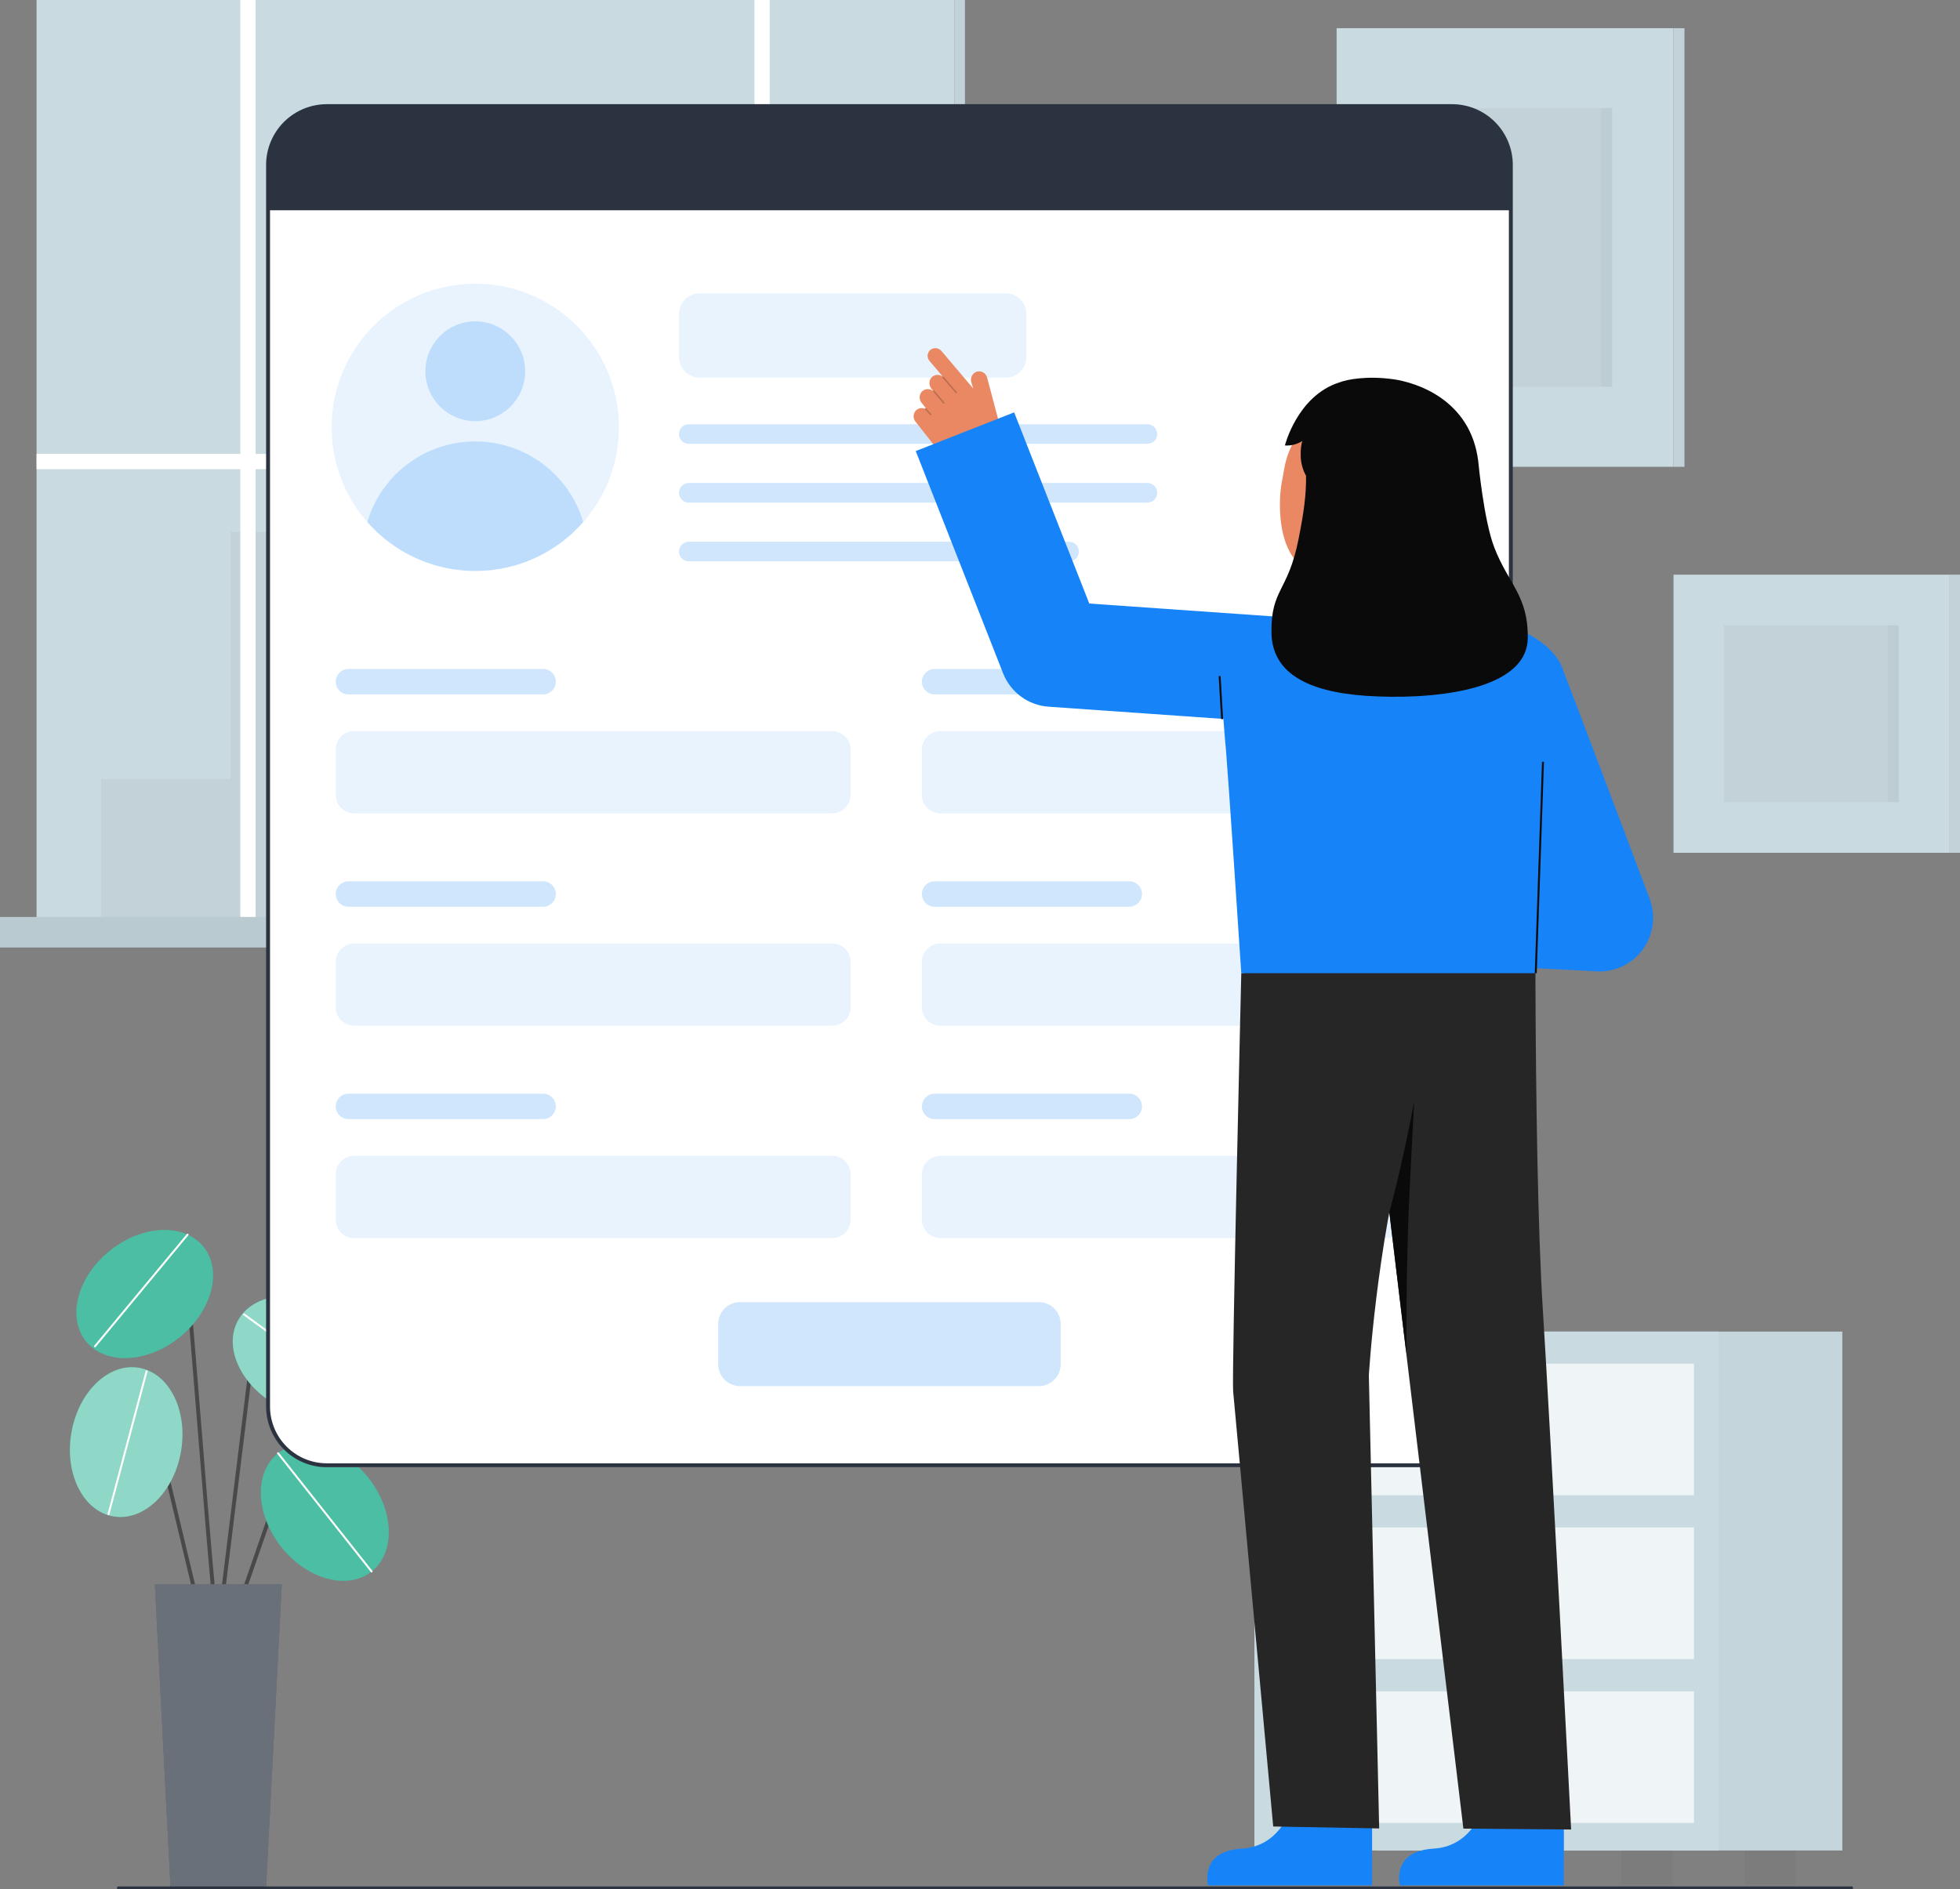 <svg xmlns="http://www.w3.org/2000/svg" width="558" height="538" fill="none" viewBox="0 0 558 538"><rect x="0" y="0" width="558" height="538" fill="#808080" stroke="none"/><g clip-path="url(#clip0_2_2835)"><path fill="#C9DAE0" d="M476.445 8.027H380.529V132.928H476.445V8.027Z"/><path fill="#C9DAE0" d="M476.445 132.928H479.556V8.027H476.445V132.928Z"/><path fill="#2B3340" d="M476.445 132.928H479.556V8.027H476.445V132.928Z" opacity=".05"/><path fill="#2B3340" d="M458.972 30.779H398.001V110.176H458.972V30.779Z" opacity=".05"/><path fill="#2B3340" d="M458.972 30.779H455.795V110.176H458.972V30.779Z" opacity=".03"/><path fill="#C9DAE0" d="M554.888 163.644H476.444V242.843H554.888V163.644Z"/><path fill="#2B3340" d="M540.599 178.071H490.734V228.415H540.599V178.071Z" opacity=".05"/><path fill="#C9DAE0" d="M554.888 242.843H558V163.644H554.888V242.843Z"/><path fill="#2B3340" d="M554.888 242.843H558V163.644H554.888V242.843Z" opacity=".05"/><path fill="#2B3340" d="M540.599 178.071H537.421V228.415H540.599V178.071Z" opacity=".03"/><path fill="#C9DAE0" d="M271.72 0H10.41V261.426H271.72V0Z"/><path fill="#C9DAE0" d="M274.715 0H271.72V261.426H274.715V0Z"/><path fill="#2B3340" d="M274.715 0H271.72V261.426H274.715V0Z" opacity=".05"/><path fill="#2B3340" d="M208.416 180.144V111.746H152.413V151.484H65.665V221.844H28.795V261.426H65.665H72.768H259.15V180.144H208.416Z" opacity=".05"/><path fill="#FFFFFA" d="M200.384 119.173H159.602V126.599H200.384V119.173Z" opacity=".34"/><path fill="#FFFFFA" d="M200.384 134.562H159.602V141.989H200.384V134.562Z" opacity=".34"/><path fill="#FFFFFA" d="M200.384 149.951H159.602V157.377H200.384V149.951Z" opacity=".34"/><path fill="#FFFFFA" d="M251.918 187.353H244.401V194.779H251.918V187.353Z" opacity=".34"/><path fill="#FFFFFA" d="M251.918 202.742H244.401V210.168H251.918V202.742Z" opacity=".34"/><path fill="#FFFFFA" d="M251.918 218.131H244.401V225.557H251.918V218.131Z" opacity=".34"/><path fill="#FFFFFA" d="M238.012 187.353H230.495V194.779H238.012V187.353Z" opacity=".34"/><path fill="#FFFFFA" d="M238.012 202.742H230.495V210.168H238.012V202.742Z" opacity=".34"/><path fill="#FFFFFA" d="M238.012 218.131H230.495V225.557H238.012V218.131Z" opacity=".34"/><path fill="#FFFFFA" d="M224.482 187.353H216.966V194.779H224.482V187.353Z" opacity=".34"/><path fill="#FFFFFA" d="M224.482 202.742H216.965V210.168H224.482V202.742Z" opacity=".34"/><path fill="#FFFFFA" d="M224.482 218.131H216.965V225.557H224.482V218.131Z" opacity=".34"/><path fill="#fff" d="M271.72 129.246H219.14V0H214.791V129.246H72.767V0H68.419V129.246H10.41V133.597H68.419V261.426H72.767V133.597H214.791V261.426H219.14V133.597H271.72V129.246Z"/><path fill="#C9DAE0" d="M282.13 261.111H-0V269.805H282.13V261.111Z"/><path fill="#2B3340" d="M282.13 261.111H-0V269.805H282.13V261.111Z" opacity=".1"/><path fill="#2B3340" d="M286.203 261.111H282.129V269.805H286.203V261.111Z" opacity=".1"/><path fill="#2B3340" d="M286.203 261.111H282.129V269.805H286.203V261.111Z" opacity=".1"/><path fill="#2B3340" d="M420.067 526.945H405.552V536.644H420.067V526.945Z" opacity=".05"/><path fill="#2B3340" d="M511.19 526.945H496.675V536.643H511.19V526.945Z" opacity=".05"/><path fill="#C9DAE0" d="M524.495 379.183H392.246V526.945H524.495V379.183Z"/><path fill="#2B3340" d="M524.495 379.183H392.246V526.945H524.495V379.183Z" opacity=".03"/><path fill="#C9DAE0" d="M489.372 379.184H357.123V526.946H489.372V379.184Z"/><path fill="#2B3340" d="M384.944 526.945H370.428V536.644H384.944V526.945Z" opacity=".05"/><path fill="#2B3340" d="M476.067 526.945H461.551V536.643H476.067V526.945Z" opacity=".05"/><path fill="#fff" d="M482.257 388.319H364.237V425.796H482.257V388.319Z" opacity=".7"/><path fill="#fff" d="M482.257 434.969H364.237V472.445H482.257V434.969Z" opacity=".7"/><path fill="#fff" d="M482.257 481.618H364.237V519.094H482.257V481.618Z" opacity=".7"/><path fill="#2B3340" d="M423.247 412.301C426.142 412.301 428.489 409.954 428.489 407.057C428.489 404.161 426.142 401.813 423.247 401.813C420.352 401.813 418.006 404.161 418.006 407.057C418.006 409.954 420.352 412.301 423.247 412.301Z" opacity=".05"/><path fill="#2B3340" d="M423.247 458.951C426.142 458.951 428.489 456.603 428.489 453.707C428.489 450.81 426.142 448.463 423.247 448.463C420.352 448.463 418.006 450.81 418.006 453.707C418.006 456.603 420.352 458.951 423.247 458.951Z" opacity=".05"/><path fill="#2B3340" d="M423.247 505.6C426.142 505.6 428.489 503.252 428.489 500.356C428.489 497.46 426.142 495.112 423.247 495.112C420.352 495.112 418.006 497.46 418.006 500.356C418.006 503.252 420.352 505.6 423.247 505.6Z" opacity=".05"/><path fill="#494949" d="M62.156 464.862C62.083 464.863 62.01 464.848 61.942 464.82C61.875 464.792 61.813 464.751 61.762 464.699C60.976 463.914 59.696 449.497 56.247 406.574C54.836 389.011 53.504 372.421 52.531 362.34C52.462 361.62 52.182 361.536 52.091 361.508C50.759 361.107 46.71 364.301 44.45 367.098C44.357 367.213 44.222 367.287 44.075 367.302C43.928 367.318 43.781 367.274 43.666 367.181C43.55 367.088 43.477 366.953 43.462 366.806C43.446 366.659 43.489 366.512 43.583 366.397C45.078 364.547 49.95 359.699 52.411 360.44C52.908 360.589 53.526 361.021 53.638 362.233C54.612 372.323 55.945 388.916 57.356 406.485C59.452 432.568 61.825 462.119 62.606 463.98C62.665 464.063 62.701 464.161 62.709 464.263C62.716 464.366 62.696 464.468 62.649 464.559C62.602 464.65 62.531 464.727 62.443 464.781C62.356 464.834 62.255 464.862 62.153 464.862H62.156Z"/><path fill="#1FAE8C" d="M51.099 380.841C60.349 373.423 63.415 361.876 57.947 355.051C52.478 348.227 40.547 348.708 31.297 356.126C22.046 363.544 18.98 375.09 24.448 381.915C29.917 388.74 41.849 388.259 51.099 380.841Z"/><path fill="#fff" d="M51.099 380.841C60.349 373.423 63.415 361.876 57.947 355.051C52.478 348.227 40.547 348.708 31.297 356.126C22.046 363.544 18.98 375.09 24.448 381.915C29.917 388.74 41.849 388.259 51.099 380.841Z" opacity=".2"/><path fill="#fff" d="M27.041 383.65C26.988 383.65 26.936 383.635 26.892 383.606C26.847 383.578 26.811 383.537 26.789 383.489C26.766 383.441 26.758 383.388 26.764 383.336C26.771 383.283 26.793 383.234 26.826 383.193L53.189 351.388C53.212 351.36 53.241 351.336 53.273 351.319C53.306 351.302 53.341 351.292 53.378 351.288C53.414 351.285 53.451 351.289 53.486 351.299C53.521 351.31 53.553 351.328 53.581 351.351C53.61 351.375 53.633 351.403 53.65 351.436C53.667 351.468 53.678 351.504 53.681 351.54C53.684 351.577 53.681 351.613 53.67 351.648C53.659 351.683 53.641 351.716 53.618 351.744L27.256 383.549C27.229 383.58 27.197 383.606 27.16 383.623C27.122 383.641 27.082 383.65 27.041 383.65Z"/><path fill="#494949" d="M67.904 458.045C67.842 458.045 67.78 458.034 67.722 458.013C67.582 457.964 67.467 457.862 67.403 457.729C67.339 457.596 67.33 457.443 67.378 457.303L77.281 428.812C77.572 427.975 78.069 427.225 78.726 426.629C79.382 426.034 80.178 425.613 81.039 425.405C81.9 425.197 82.8 425.209 83.656 425.439C84.511 425.669 85.296 426.11 85.937 426.722L91.173 431.725C91.279 431.827 91.341 431.968 91.345 432.116C91.348 432.264 91.293 432.407 91.191 432.514C91.088 432.621 90.948 432.683 90.8 432.686C90.652 432.69 90.509 432.634 90.402 432.532L85.167 427.528C84.661 427.045 84.042 426.697 83.366 426.516C82.691 426.334 81.98 426.325 81.3 426.489C80.62 426.653 79.993 426.986 79.474 427.455C78.956 427.925 78.564 428.518 78.333 429.179L68.431 457.67C68.393 457.779 68.322 457.874 68.228 457.941C68.133 458.009 68.02 458.045 67.904 458.045Z"/><path fill="#1FAE8C" d="M105.798 447.498C112.653 442.069 112.246 430.129 104.888 420.83C97.53 411.53 86.008 408.392 79.152 413.82C72.297 419.249 72.704 431.189 80.062 440.489C87.42 449.788 98.942 452.927 105.798 447.498Z"/><path fill="#494949" d="M57.656 463.045C57.531 463.045 57.409 463.003 57.311 462.925C57.213 462.848 57.144 462.739 57.114 462.617L40.496 393.103C40.382 392.629 40.14 392.196 39.797 391.851C39.453 391.506 39.021 391.262 38.547 391.147C38.074 391.032 37.579 391.049 37.115 391.198C36.651 391.346 36.237 391.619 35.918 391.987L30.795 397.91C30.748 397.967 30.69 398.015 30.624 398.05C30.558 398.085 30.486 398.106 30.412 398.112C30.337 398.119 30.263 398.11 30.192 398.087C30.121 398.064 30.055 398.027 29.999 397.978C29.943 397.93 29.897 397.87 29.864 397.803C29.831 397.736 29.812 397.664 29.807 397.589C29.803 397.515 29.814 397.44 29.838 397.37C29.863 397.3 29.902 397.235 29.952 397.18L35.075 391.258C35.528 390.734 36.116 390.346 36.775 390.135C37.435 389.924 38.139 389.899 38.812 390.063C39.484 390.227 40.099 390.573 40.587 391.064C41.076 391.554 41.419 392.17 41.581 392.844L58.198 462.358C58.232 462.502 58.208 462.653 58.131 462.779C58.053 462.905 57.929 462.996 57.785 463.03C57.743 463.04 57.7 463.045 57.656 463.045Z"/><path fill="#1FAE8C" d="M51.525 413.353C53.545 401.666 48.198 390.984 39.583 389.493C30.968 388.003 22.347 396.269 20.326 407.956C18.306 419.643 23.653 430.325 32.268 431.816C40.883 433.306 49.504 425.04 51.525 413.353Z"/><path fill="#494949" d="M62.156 464.862C62.133 464.862 62.11 464.861 62.087 464.858C62.015 464.849 61.944 464.826 61.881 464.79C61.817 464.754 61.761 464.706 61.716 464.648C61.671 464.59 61.637 464.524 61.618 464.454C61.598 464.383 61.593 464.309 61.602 464.236L72.213 378.04C72.329 377.101 72.714 376.215 73.32 375.489C73.927 374.764 74.73 374.229 75.633 373.949C76.537 373.669 77.502 373.656 78.412 373.912C79.323 374.167 80.14 374.68 80.766 375.389L92.895 389.133C92.944 389.188 92.981 389.252 93.004 389.321C93.028 389.39 93.038 389.464 93.034 389.537C93.029 389.61 93.01 389.681 92.978 389.747C92.946 389.813 92.901 389.872 92.846 389.92C92.791 389.969 92.727 390.006 92.658 390.03C92.589 390.053 92.515 390.063 92.442 390.059C92.369 390.054 92.298 390.035 92.232 390.003C92.166 389.971 92.107 389.926 92.059 389.871L79.93 376.128C79.446 375.58 78.814 375.183 78.111 374.985C77.407 374.788 76.661 374.798 75.963 375.014C75.265 375.231 74.644 375.644 74.175 376.205C73.706 376.766 73.409 377.45 73.32 378.176L62.708 464.373C62.692 464.508 62.627 464.632 62.525 464.722C62.423 464.812 62.292 464.862 62.156 464.862Z"/><path fill="#1FAE8C" d="M105.334 396.77C109.566 389.116 104.586 378.257 94.212 372.517C83.838 366.776 71.998 368.327 67.766 375.981C63.534 383.634 68.513 394.493 78.888 400.234C89.261 405.975 101.102 404.424 105.334 396.77Z"/><path fill="#fff" d="M105.798 447.498C112.653 442.069 112.246 430.129 104.888 420.83C97.53 411.53 86.008 408.392 79.152 413.82C72.297 419.249 72.704 431.189 80.062 440.489C87.42 449.788 98.942 452.927 105.798 447.498Z" opacity=".2"/><path fill="#fff" d="M51.525 413.353C53.545 401.666 48.198 390.984 39.583 389.493C30.968 388.003 22.347 396.269 20.326 407.956C18.306 419.643 23.653 430.325 32.268 431.816C40.883 433.306 49.504 425.04 51.525 413.353Z" opacity=".5"/><path fill="#fff" d="M105.334 396.77C109.566 389.116 104.586 378.257 94.212 372.517C83.838 366.776 71.998 368.327 67.766 375.981C63.534 383.634 68.513 394.493 78.888 400.234C89.261 405.975 101.102 404.424 105.334 396.77Z" opacity=".5"/><path fill="#2B3340" d="M75.728 538H48.582L44.083 451.108H80.226L75.728 538Z"/><path fill="#fff" d="M75.728 538H48.582L44.083 451.108H80.226L75.728 538Z" opacity=".3"/><path fill="#fff" d="M105.8 447.777C105.757 447.777 105.716 447.768 105.678 447.749C105.64 447.731 105.607 447.704 105.581 447.671L78.935 413.994C78.912 413.965 78.895 413.932 78.885 413.897C78.875 413.862 78.872 413.825 78.876 413.789C78.881 413.752 78.892 413.717 78.91 413.685C78.928 413.653 78.951 413.625 78.98 413.602C79.009 413.579 79.042 413.563 79.077 413.553C79.112 413.542 79.149 413.54 79.185 413.544C79.222 413.548 79.257 413.559 79.289 413.577C79.321 413.595 79.349 413.619 79.372 413.648L106.018 447.325C106.051 447.366 106.071 447.415 106.077 447.467C106.083 447.52 106.074 447.572 106.051 447.62C106.028 447.667 105.992 447.707 105.948 447.735C105.903 447.762 105.852 447.777 105.8 447.777Z"/><path fill="#fff" d="M103.562 399.469C103.503 399.468 103.445 399.448 103.398 399.413L69.301 374.505C69.241 374.461 69.201 374.396 69.19 374.322C69.178 374.249 69.196 374.175 69.24 374.115C69.284 374.055 69.349 374.015 69.422 374.004C69.495 373.992 69.57 374.011 69.63 374.054L103.727 398.963C103.774 398.998 103.808 399.047 103.826 399.103C103.843 399.159 103.843 399.218 103.824 399.274C103.806 399.329 103.77 399.378 103.723 399.412C103.675 399.446 103.618 399.465 103.56 399.465L103.562 399.469Z"/><path fill="#fff" d="M30.883 431.451C30.858 431.452 30.834 431.448 30.811 431.442C30.74 431.422 30.68 431.376 30.643 431.312C30.607 431.248 30.596 431.173 30.615 431.102L41.469 390.415C41.478 390.379 41.494 390.346 41.517 390.316C41.539 390.286 41.566 390.261 41.598 390.243C41.63 390.224 41.665 390.211 41.702 390.206C41.739 390.201 41.776 390.204 41.812 390.213C41.847 390.223 41.881 390.239 41.91 390.262C41.94 390.285 41.964 390.313 41.982 390.345C42.001 390.377 42.012 390.413 42.017 390.45C42.021 390.486 42.018 390.524 42.008 390.559L31.154 431.244C31.138 431.304 31.103 431.357 31.054 431.394C31.005 431.432 30.945 431.452 30.883 431.451Z"/><path fill="#fff" d="M413.72 30.694H93.358C84.122 30.694 76.635 38.185 76.635 47.425V400.993C76.635 410.233 84.122 417.724 93.358 417.724H413.72C422.956 417.724 430.443 410.233 430.443 400.993V47.425C430.443 38.185 422.956 30.694 413.72 30.694Z"/><path fill="#2B3340" d="M413.403 417.808H93.039C88.457 417.803 84.065 415.98 80.825 412.739C77.585 409.498 75.763 405.103 75.758 400.52V46.952C75.763 42.368 77.585 37.974 80.825 34.733C84.065 31.492 88.457 29.669 93.039 29.663H413.403C417.984 29.669 422.377 31.492 425.616 34.733C428.856 37.974 430.678 42.368 430.684 46.952V400.52C430.678 405.103 428.856 409.498 425.616 412.739C422.377 415.98 417.984 417.803 413.403 417.808ZM93.039 30.779C88.753 30.784 84.644 32.489 81.613 35.521C78.582 38.553 76.878 42.664 76.873 46.952V400.52C76.877 404.808 78.582 408.919 81.613 411.951C84.644 414.983 88.753 416.688 93.039 416.693H413.403C417.689 416.688 421.798 414.983 424.828 411.951C427.859 408.919 429.564 404.808 429.569 400.52V46.952C429.564 42.664 427.859 38.553 424.828 35.521C421.798 32.489 417.689 30.784 413.403 30.779H93.039Z"/><path fill="#2B3340" d="M430.126 46.95V59.882H76.32V46.95C76.32 42.513 78.082 38.257 81.218 35.12C84.354 31.982 88.608 30.219 93.043 30.219H413.403C417.838 30.219 422.092 31.982 425.228 35.12C428.364 38.257 430.126 42.513 430.126 46.95Z"/><path fill="#1684F8" d="M135.311 162.591C157.892 162.591 176.197 144.278 176.197 121.687C176.197 99.096 157.892 80.782 135.311 80.782C112.73 80.782 94.425 99.096 94.425 121.687C94.425 144.278 112.73 162.591 135.311 162.591Z" opacity=".1"/><path fill="#1684F8" d="M135.311 119.926C143.154 119.926 149.512 113.566 149.512 105.719C149.512 97.873 143.154 91.512 135.311 91.512C127.468 91.512 121.11 97.873 121.11 105.719C121.11 113.566 127.468 119.926 135.311 119.926Z" opacity=".2"/><path fill="#1684F8" d="M166.048 148.66C162.211 153.037 157.484 156.544 152.183 158.946C146.882 161.349 141.129 162.591 135.309 162.591C129.49 162.59 123.737 161.347 118.436 158.943C113.136 156.54 108.409 153.032 104.573 148.654C106.538 142.024 110.593 136.206 116.132 132.07C121.672 127.933 128.4 125.698 135.313 125.699C142.225 125.699 148.953 127.935 154.492 132.073C160.03 136.211 164.084 142.029 166.048 148.66Z" opacity=".2"/><path fill="#1684F8" d="M154.623 190.496H99.204C97.204 190.496 95.583 192.118 95.583 194.119C95.583 196.119 97.204 197.741 99.204 197.741H154.623C156.623 197.741 158.244 196.119 158.244 194.119C158.244 192.118 156.623 190.496 154.623 190.496Z" opacity=".2"/><path fill="#1684F8" d="M286.304 83.529H199.196C195.943 83.529 193.307 86.167 193.307 89.421V101.642C193.307 104.896 195.943 107.534 199.196 107.534H286.304C289.557 107.534 292.194 104.896 292.194 101.642V89.421C292.194 86.167 289.557 83.529 286.304 83.529Z" opacity=".1"/><path fill="#1684F8" d="M326.658 120.805H196.094C194.555 120.805 193.307 122.054 193.307 123.594C193.307 125.134 194.555 126.382 196.094 126.382H326.658C328.197 126.382 329.445 125.134 329.445 123.594C329.445 122.054 328.197 120.805 326.658 120.805Z" opacity=".2"/><path fill="#1684F8" d="M326.658 137.536H196.094C194.555 137.536 193.307 138.785 193.307 140.325C193.307 141.865 194.555 143.113 196.094 143.113H326.658C328.197 143.113 329.445 141.865 329.445 140.325C329.445 138.785 328.197 137.536 326.658 137.536Z" opacity=".2"/><path fill="#1684F8" d="M304.36 154.267H196.094C194.555 154.267 193.307 155.516 193.307 157.056C193.307 158.596 194.555 159.844 196.094 159.844H304.36C305.899 159.844 307.147 158.596 307.147 157.056C307.147 155.516 305.899 154.267 304.36 154.267Z" opacity=".2"/><path fill="#1684F8" d="M236.924 208.193H100.818C97.927 208.193 95.583 210.537 95.583 213.43V226.37C95.583 229.262 97.927 231.607 100.818 231.607H236.924C239.815 231.607 242.159 229.262 242.159 226.37V213.43C242.159 210.537 239.815 208.193 236.924 208.193Z" opacity=".1"/><path fill="#1684F8" d="M321.5 190.496H266.082C264.082 190.496 262.46 192.118 262.46 194.119C262.46 196.119 264.082 197.741 266.082 197.741H321.5C323.5 197.741 325.121 196.119 325.121 194.119C325.121 192.118 323.5 190.496 321.5 190.496Z" opacity=".2"/><path fill="#1684F8" d="M403.801 208.193H267.695C264.804 208.193 262.46 210.537 262.46 213.43V226.37C262.46 229.262 264.804 231.607 267.695 231.607H403.801C406.692 231.607 409.036 229.262 409.036 226.37V213.43C409.036 210.537 406.692 208.193 403.801 208.193Z" opacity=".1"/><path fill="#1684F8" d="M154.623 250.965H99.204C97.204 250.965 95.583 252.587 95.583 254.587C95.583 256.588 97.204 258.21 99.204 258.21H154.623C156.623 258.21 158.244 256.588 158.244 254.587C158.244 252.587 156.623 250.965 154.623 250.965Z" opacity=".2"/><path fill="#1684F8" d="M236.924 268.662H100.818C97.927 268.662 95.583 271.007 95.583 273.899V286.839C95.583 289.731 97.927 292.076 100.818 292.076H236.924C239.815 292.076 242.159 289.731 242.159 286.839V273.899C242.159 271.007 239.815 268.662 236.924 268.662Z" opacity=".1"/><path fill="#1684F8" d="M321.5 250.965H266.082C264.082 250.965 262.46 252.587 262.46 254.587C262.46 256.588 264.082 258.21 266.082 258.21H321.5C323.5 258.21 325.121 256.588 325.121 254.587C325.121 252.587 323.5 250.965 321.5 250.965Z" opacity=".2"/><path fill="#1684F8" d="M403.801 268.662H267.695C264.804 268.662 262.46 271.007 262.46 273.899V286.839C262.46 289.731 264.804 292.076 267.695 292.076H403.801C406.692 292.076 409.036 289.731 409.036 286.839V273.899C409.036 271.007 406.692 268.662 403.801 268.662Z" opacity=".1"/><path fill="#1684F8" d="M154.623 311.434H99.204C97.204 311.434 95.583 313.056 95.583 315.057C95.583 317.057 97.204 318.679 99.204 318.679H154.623C156.623 318.679 158.244 317.057 158.244 315.057C158.244 313.056 156.623 311.434 154.623 311.434Z" opacity=".2"/><path fill="#1684F8" d="M236.924 329.131H100.818C97.927 329.131 95.583 331.476 95.583 334.368V347.308C95.583 350.201 97.927 352.545 100.818 352.545H236.924C239.815 352.545 242.159 350.201 242.159 347.308V334.368C242.159 331.476 239.815 329.131 236.924 329.131Z" opacity=".1"/><path fill="#1684F8" d="M321.5 311.434H266.082C264.082 311.434 262.46 313.056 262.46 315.057C262.46 317.057 264.082 318.679 266.082 318.679H321.5C323.5 318.679 325.121 317.057 325.121 315.057C325.121 313.056 323.5 311.434 321.5 311.434Z" opacity=".2"/><path fill="#1684F8" d="M403.801 329.131H267.695C264.804 329.131 262.46 331.476 262.46 334.368V347.308C262.46 350.201 264.804 352.545 267.695 352.545H403.801C406.692 352.545 409.036 350.201 409.036 347.308V334.368C409.036 331.476 406.692 329.131 403.801 329.131Z" opacity=".1"/><path fill="#1684F8" d="M295.759 370.788H210.684C207.251 370.788 204.469 373.572 204.469 377.007V388.486C204.469 391.921 207.251 394.705 210.684 394.705H295.759C299.192 394.705 301.974 391.921 301.974 388.486V377.007C301.974 373.572 299.192 370.788 295.759 370.788Z" opacity=".2"/><path fill="#E98862" d="M268.062 99.989L277.071 110.633L276.514 108.806C276.345 108.212 276.408 107.577 276.69 107.028C276.972 106.479 277.452 106.058 278.032 105.85C278.336 105.753 278.656 105.718 278.973 105.749C279.29 105.78 279.597 105.875 279.876 106.028C280.155 106.181 280.4 106.39 280.596 106.641C280.792 106.892 280.935 107.181 281.015 107.489L285.134 123.004C285.654 124.962 285.388 127.046 284.394 128.811C283.399 130.577 281.755 131.883 279.811 132.453C277.554 133.114 275.151 133.085 272.91 132.371C270.67 131.657 268.693 130.29 267.235 128.445L260.64 120.073C260.289 119.645 260.097 119.108 260.096 118.554C260.095 118 260.285 117.463 260.634 117.033C260.958 116.652 261.395 116.383 261.882 116.268C262.369 116.153 262.88 116.196 263.341 116.392C263.35 116.355 263.369 116.322 263.396 116.295C263.423 116.271 263.456 116.255 263.491 116.247C263.526 116.239 263.562 116.24 263.597 116.249L262.375 114.704C262.001 114.252 261.803 113.679 261.818 113.091C261.833 112.504 262.06 111.942 262.457 111.509C262.864 111.093 263.41 110.844 263.991 110.808C264.571 110.773 265.143 110.955 265.597 111.318C265.6 111.294 265.608 111.27 265.62 111.248L265.118 110.614C264.791 110.18 264.611 109.653 264.607 109.109C264.603 108.565 264.773 108.035 265.094 107.595C265.486 107.123 266.047 106.823 266.657 106.759C267.268 106.695 267.879 106.873 268.359 107.255L268.391 107.223L264.606 102.751C264.412 102.521 264.267 102.255 264.179 101.967C264.091 101.68 264.063 101.378 264.096 101.079C264.129 100.78 264.222 100.491 264.37 100.23C264.518 99.969 264.718 99.74 264.957 99.558C265.433 99.223 266.018 99.081 266.595 99.161C267.171 99.241 267.696 99.537 268.062 99.989Z"/><path fill="#0C0C0C" d="M268.268 107.506C268.277 107.53 268.29 107.552 268.307 107.571L272.037 111.875C272.056 111.897 272.079 111.915 272.105 111.928C272.131 111.941 272.159 111.948 272.188 111.951C272.217 111.953 272.246 111.949 272.274 111.94C272.301 111.931 272.327 111.917 272.348 111.898C272.37 111.879 272.388 111.856 272.402 111.83C272.415 111.804 272.422 111.776 272.425 111.747C272.427 111.718 272.423 111.689 272.414 111.661C272.405 111.634 272.391 111.608 272.372 111.586L268.645 107.285C268.61 107.249 268.564 107.225 268.514 107.219C268.464 107.212 268.414 107.223 268.371 107.249C268.328 107.275 268.294 107.314 268.277 107.361C268.259 107.408 268.257 107.46 268.273 107.508L268.268 107.506Z" opacity=".2"/><path fill="#0C0C0C" d="M265.603 111.421C265.612 111.444 265.625 111.466 265.641 111.485L268.544 114.887C268.583 114.928 268.636 114.952 268.692 114.955C268.748 114.958 268.803 114.939 268.846 114.903C268.889 114.866 268.916 114.814 268.922 114.758C268.928 114.703 268.912 114.646 268.878 114.602L265.975 111.2C265.941 111.16 265.895 111.133 265.843 111.125C265.792 111.116 265.739 111.126 265.694 111.153C265.649 111.18 265.615 111.221 265.599 111.271C265.582 111.32 265.583 111.374 265.602 111.423L265.603 111.421Z" opacity=".2"/><path fill="#0C0C0C" d="M263.337 116.539C263.347 116.565 263.361 116.588 263.379 116.608L264.79 118.183C264.81 118.204 264.833 118.222 264.859 118.234C264.885 118.247 264.913 118.254 264.942 118.256C264.971 118.257 265 118.253 265.027 118.244C265.054 118.234 265.079 118.219 265.101 118.2C265.122 118.181 265.14 118.158 265.152 118.132C265.165 118.106 265.172 118.077 265.174 118.048C265.175 118.02 265.171 117.991 265.162 117.963C265.152 117.936 265.137 117.911 265.118 117.89L263.709 116.314C263.675 116.277 263.629 116.252 263.578 116.245C263.528 116.238 263.477 116.248 263.433 116.274C263.39 116.301 263.357 116.341 263.34 116.389C263.323 116.437 263.323 116.489 263.34 116.537L263.337 116.539Z" opacity=".2"/><path fill="#1684F8" d="M377.181 206.749L298.532 201.242C295.694 201.044 292.971 200.045 290.678 198.361C288.384 196.678 286.615 194.378 285.574 191.73L260.707 128.444L288.722 117.426L310.111 171.864L379.28 176.707L377.181 206.749Z"/><path fill="#1684F8" d="M422.847 512.641C422.847 512.641 420.33 525.691 408.115 526.421C395.899 527.151 398.548 536.884 398.548 536.884H445.229V513.551L422.847 512.641Z"/><path fill="#262626" d="M437.246 274.542C437.246 274.542 437.099 270.618 437.13 279.519C437.246 312.719 437.821 350.64 439.228 372.83C441.491 408.503 447.289 520.971 447.289 520.971L416.615 520.714L386.884 273.193L437.246 274.542Z"/><path fill="#1684F8" d="M368.238 512.641C368.238 512.641 365.722 525.691 353.506 526.421C341.291 527.151 343.94 536.884 343.94 536.884H390.62V513.551L368.238 512.641Z"/><path fill="#262626" d="M353.386 277.121C353.386 277.121 350.669 390.588 351.067 396.134L362.475 520.111L392.642 520.668L389.703 391.648C389.703 391.648 391.776 356.058 400.371 323.01C404.769 306.049 407.416 288.681 408.27 271.179L353.386 277.121Z"/><path fill="#333" d="M437.579 274.539L437.679 274.545C437.679 274.545 437.607 272.609 437.579 274.539Z"/><path fill="#1684F8" d="M349.068 214.139C349.701 221.574 352.778 267.962 353.386 277.12H437.21C437.684 268.86 439.81 232.741 441.606 216.589C443.32 201.175 446.683 193.457 444.218 188.901C440.19 181.454 429.183 177.15 421.677 176.133C417.094 175.512 410.201 175.067 410.201 175.067C410.201 175.067 409.617 186.88 395.7 187.537C376.755 188.43 378.02 175.067 377.926 175.067C374.857 175.067 356.985 176.511 353.034 179.555C346.123 184.877 347.725 198.382 349.068 214.139Z"/><path fill="#0C0C0C" d="M347.911 204.822C347.84 204.822 347.771 204.795 347.72 204.746C347.668 204.697 347.636 204.63 347.632 204.559L346.959 192.752C346.955 192.678 346.98 192.606 347.029 192.551C347.078 192.495 347.147 192.462 347.221 192.458C347.295 192.454 347.367 192.48 347.422 192.529C347.477 192.578 347.51 192.647 347.515 192.72L348.192 204.527C348.196 204.601 348.171 204.673 348.121 204.728C348.072 204.784 348.003 204.817 347.929 204.821L347.911 204.822Z"/><path fill="#1684F8" d="M455.334 276.634C457.8 276.634 460.229 276.037 462.414 274.896C464.6 273.754 466.478 272.102 467.887 270.078C469.297 268.054 470.197 265.72 470.512 263.274C470.826 260.827 470.544 258.341 469.691 256.027C468.826 253.677 448.523 199.891 444.658 189.925L416.039 201.525C418.213 207.129 426.086 228.369 432.412 245.478L421.903 244.335L418.595 274.778L453.678 276.544C454.228 276.604 454.781 276.634 455.334 276.634Z"/><path fill="#E98862" d="M367.94 174.049C368.034 174.037 370.605 183.717 390.672 182.211C404.564 181.17 407.953 171.709 408.27 171.709C406.772 171.391 404.34 171.06 403.674 170.705C401.487 169.53 399.893 168.098 399.091 165.026C398.464 162.624 398.144 153.375 398.144 148.735L376.766 153.541C377.065 158.776 379.15 170.91 371.841 173.057C370.625 173.412 369.315 173.739 367.94 174.049Z"/><path fill="#E98862" d="M377.507 163.831C385.935 164.496 396.76 160.937 398.817 149.688L400.672 139.538C402.728 128.29 398.49 118.091 387.906 116.154C377.32 114.217 367.74 121.888 365.684 133.136L364.863 137.629C364.073 141.946 362.472 162.644 377.507 163.831Z"/><path fill="#0A0A0A" d="M369.693 153.504C371.206 145.9 371.9 140.827 371.819 135.474C369.688 131.738 370.248 127.443 370.733 125.59C369.266 126.522 367.541 126.965 365.806 126.854C365.806 126.854 369.329 112.706 381.303 108.899C383.505 108.042 389.128 106.959 396.594 107.983C402.945 108.854 418.597 113.605 420.834 131.235V131.245C420.908 131.83 422.411 148.074 425.405 155.868C429.433 166.345 435.088 169.601 434.945 181.689C434.76 197.238 406.187 199.308 388.955 198.145C371.723 196.982 362.1 191.312 361.974 180.107C361.843 167.551 366.667 168.717 369.693 153.504Z"/><path fill="#0C0C0C" d="M439.002 216.902L436.943 277.114L437.5 277.133L439.56 216.921L439.002 216.902Z"/><path fill="#2B3340" d="M33.718 538H527.128C527.183 538.002 527.238 537.993 527.289 537.973C527.341 537.954 527.388 537.924 527.428 537.885C527.468 537.847 527.499 537.801 527.521 537.75C527.542 537.699 527.553 537.645 527.553 537.59C527.553 537.534 527.542 537.48 527.521 537.429C527.499 537.378 527.468 537.332 527.428 537.294C527.388 537.255 527.341 537.225 527.289 537.206C527.238 537.186 527.183 537.177 527.128 537.179H33.718C33.663 537.177 33.608 537.186 33.556 537.206C33.505 537.225 33.458 537.255 33.418 537.294C33.378 537.332 33.346 537.378 33.325 537.429C33.303 537.48 33.292 537.534 33.292 537.59C33.292 537.645 33.303 537.699 33.325 537.75C33.346 537.801 33.378 537.847 33.418 537.885C33.458 537.924 33.505 537.954 33.556 537.973C33.608 537.993 33.663 538.002 33.718 538Z"/><path fill="#0A0A0A" d="M402.606 313.692C402.606 313.692 401.334 337.785 401.101 343.441C400.556 356.522 400.367 370.065 400.367 385.421L395.531 345.166C395.531 345.166 399.067 332.55 402.606 313.692Z"/></g><defs><clipPath id="clip0_2_2835"><rect width="558" height="538" fill="#fff"/></clipPath></defs></svg>